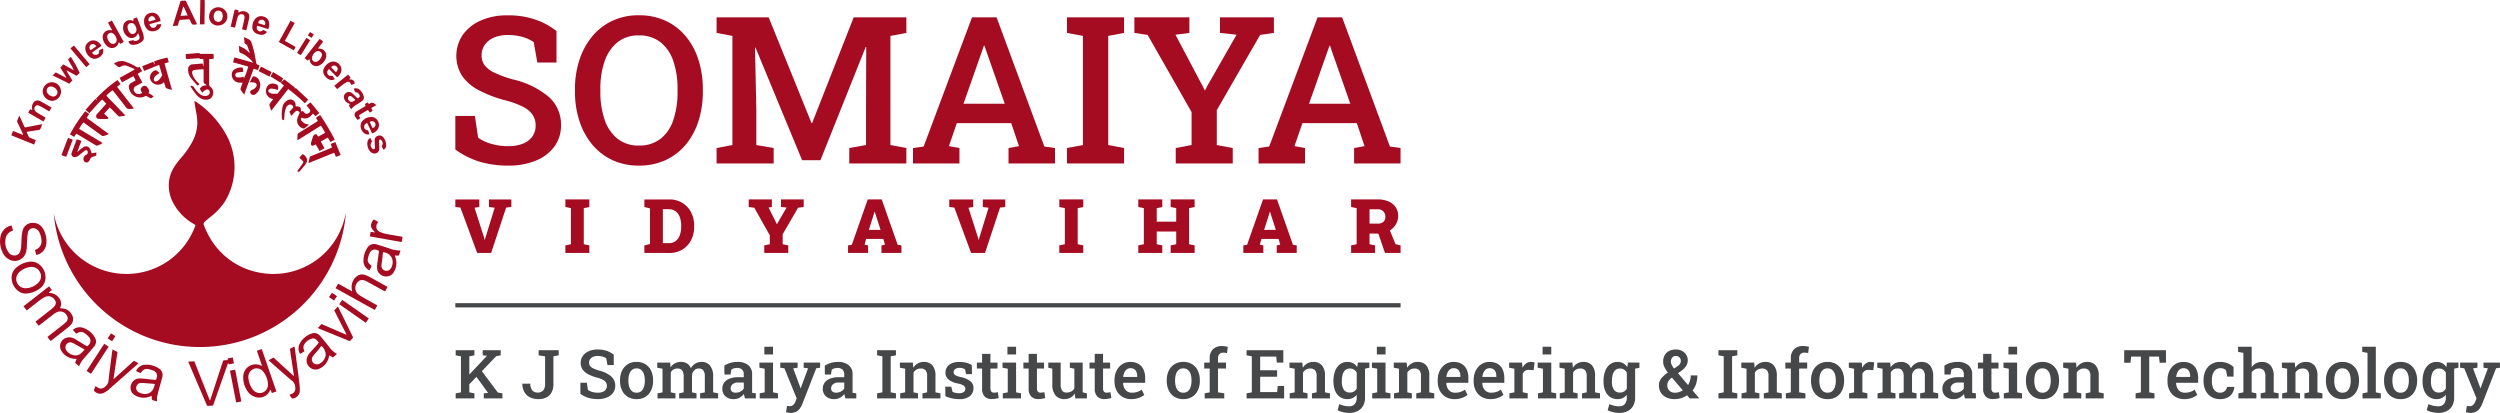 <svg xmlns="http://www.w3.org/2000/svg" width="442.152" height="73.027" viewBox="0 0 442.152 73.027">
    <defs>
        <style>
            .cls-1{fill:#a50c22}
        </style>
    </defs>
    <g id="Group_8951" data-name="Group 8951" transform="translate(-205.944 -361.21)">
        <g id="Group_8158" data-name="Group 8158">
            <path id="Path_16982" d="M290.337 405.942l-2.964-8.021-.9-.1v-1.339h4.245v1.339l-.845.13 1.7 5.316.091.37h.039l.085-.351 1.644-5.335-1.014-.13v-1.339h3.965v1.339l-.923.1-2.652 8.021z" class="cls-1" data-name="Path 16982"/>
            <path id="Path_16983" d="M305.936 405.942v-1.332l.982-.208v-6.376l-.982-.208v-1.339h4.239v1.339l-.982.208v6.374l.982.208v1.332z" class="cls-1" data-name="Path 16983"/>
            <path id="Path_16984" d="M319.906 405.942v-1.332l.994-.241v-6.3l-.994-.247v-1.339h4.433a4.308 4.308 0 0 1 2.268.6 4.162 4.162 0 0 1 1.547 1.644 5.067 5.067 0 0 1 .559 2.421v.149a5.067 5.067 0 0 1-.559 2.421 4.15 4.15 0 0 1-1.547 1.642 4.343 4.343 0 0 1-2.268.591zm3.275-1.729h1.04a1.96 1.96 0 0 0 1.209-.364 2.214 2.214 0 0 0 .739-1.024 4.338 4.338 0 0 0 .25-1.537v-.156a4.317 4.317 0 0 0-.25-1.534 2.226 2.226 0 0 0-.739-1.021 1.966 1.966 0 0 0-1.209-.363h-1.04z" class="cls-1" data-name="Path 16984"/>
            <path id="Path_16985" d="M341.109 405.942v-1.332l.982-.208v-1.579l-2.744-4.87-.987-.135v-1.339h4.1v1.339l-.585.1 1.3 2.594.149.331h.059l.155-.312 1.522-2.613-.989-.1v-1.339h4.017v1.339l-1 .135-2.717 4.687v1.76l.988.208v1.332z" class="cls-1" data-name="Path 16985"/>
            <path id="Path_16986" d="M355.93 405.942v-1.332l.663-.1 2.821-8.033h2.47l2.827 8.033.663.1v1.332h-3.536v-1.332l.618-.118-.286-1.027h-3.042l-.274 1.027.618.118v1.332zm3.678-4.075h2.074l-.923-2.867-.1-.331h-.039l-.11.364z" class="cls-1" data-name="Path 16986"/>
            <path id="Path_16987" d="M377.692 405.942l-2.964-8.021-.9-.1v-1.339h4.244v1.339l-.846.13 1.7 5.316.09.37h.039l.084-.351 1.645-5.335-1.014-.13v-1.339h3.965v1.339l-.923.1-2.652 8.021z" class="cls-1" data-name="Path 16987"/>
            <path id="Path_16988" d="M393.293 405.942v-1.332l.981-.208v-6.376l-.981-.208v-1.339h4.237v1.339l-.981.208v6.374l.981.208v1.332z" class="cls-1" data-name="Path 16988"/>
            <path id="Path_16989" d="M407.262 405.942v-1.332l.981-.208v-6.376l-.981-.208v-1.339h4.245v1.339l-.982.208v2.391h3.445v-2.391l-.982-.208v-1.339h4.238v1.339l-.981.208v6.374l.981.208v1.332h-4.238v-1.33l.982-.208v-2.237h-3.445v2.235l.982.208v1.332z" class="cls-1" data-name="Path 16989"/>
            <path id="Path_16990" d="M425.839 405.942v-1.332l.663-.1 2.821-8.033h2.47l2.827 8.033.663.1v1.332h-3.536v-1.332l.618-.118-.286-1.027h-3.042l-.274 1.027.619.118v1.332zm3.678-4.075h2.075l-.924-2.867-.1-.331h-.039l-.11.364z" class="cls-1" data-name="Path 16990"/>
            <path id="Path_16991" d="M444.9 405.942v-1.332l.982-.208v-6.376l-.982-.208v-1.346h4.653a4.889 4.889 0 0 1 1.951.357 2.887 2.887 0 0 1 1.274 1.018 2.71 2.71 0 0 1 .448 1.562 2.833 2.833 0 0 1-.452 1.547 3.32 3.32 0 0 1-1.238 1.148 3.62 3.62 0 0 1-1.794.426l-1.579-.02v1.89l.981.208v1.332zm3.263-5.18h1.417a1.518 1.518 0 0 0 1.02-.309 1.114 1.114 0 0 0 .358-.894 1.318 1.318 0 0 0-.365-.972 1.4 1.4 0 0 0-1.04-.367h-1.39zm2.729 5.18l-1.273-3.692 1.982-.675 1.151 2.814.9.227v1.326z" class="cls-1" data-name="Path 16991"/>
        </g>
        <path id="Line_1145" fill="none" stroke="#464749" stroke-miterlimit="10" stroke-width="0.754px" d="M0 0L167.174 0" data-name="Line 1145" transform="translate(286.475 415.202)"/>
        <path id="Path_16992" d="M295.812 390.5a17.666 17.666 0 0 1-4.917-.656 14.637 14.637 0 0 1-4.42-2.185v-5.945h3.462l.567 3.85a7.678 7.678 0 0 0 2.316 1.083 10.455 10.455 0 0 0 2.992.41 6.848 6.848 0 0 0 2.652-.453 3.673 3.673 0 0 0 1.643-1.271 3.3 3.3 0 0 0 .569-1.933 3.394 3.394 0 0 0-.5-1.829 4.3 4.3 0 0 0-1.651-1.429 14.677 14.677 0 0 0-3.124-1.163 22.08 22.08 0 0 1-4.836-1.846 8.039 8.039 0 0 1-2.929-2.556 6.648 6.648 0 0 1 .142-7.189 7.633 7.633 0 0 1 3.133-2.52 11.157 11.157 0 0 1 4.632-.941 14.683 14.683 0 0 1 5.086.746 12.151 12.151 0 0 1 3.737 2.041v5.557h-3.391l-.639-3.622a6.756 6.756 0 0 0-1.89-.879 9.239 9.239 0 0 0-2.743-.364 5.973 5.973 0 0 0-2.378.444 3.805 3.805 0 0 0-1.616 1.252 3.186 3.186 0 0 0-.586 1.925 2.867 2.867 0 0 0 .516 1.7 4.466 4.466 0 0 0 1.721 1.322 20.784 20.784 0 0 0 3.266 1.2 15.167 15.167 0 0 1 6.372 3.09 6.486 6.486 0 0 1 2.166 5.023 6.239 6.239 0 0 1-1.161 3.754 7.534 7.534 0 0 1-3.267 2.493 12.6 12.6 0 0 1-4.926.889" class="cls-1" data-name="Path 16992"/>
        <path id="Path_16993" d="M318.922 390.5a10.858 10.858 0 0 1-4.649-.968 10.277 10.277 0 0 1-3.56-2.724 12.493 12.493 0 0 1-2.28-4.154 16.546 16.546 0 0 1-.8-5.254v-.391a16.482 16.482 0 0 1 .8-5.236 12.582 12.582 0 0 1 2.28-4.162 10.21 10.21 0 0 1 3.56-2.734 10.83 10.83 0 0 1 4.632-.967 11.171 11.171 0 0 1 4.739.967 10.107 10.107 0 0 1 3.569 2.734 12.46 12.46 0 0 1 2.254 4.162 16.832 16.832 0 0 1 .781 5.236v.391a16.9 16.9 0 0 1-.781 5.254 12.373 12.373 0 0 1-2.254 4.154 10.173 10.173 0 0 1-3.569 2.724 11.112 11.112 0 0 1-4.722.968m0-3.551a6.043 6.043 0 0 0 3.862-1.2 7.03 7.03 0 0 0 2.254-3.346 15.428 15.428 0 0 0 .737-5.005v-.427a14.979 14.979 0 0 0-.746-4.951 7.156 7.156 0 0 0-2.263-3.338 6.009 6.009 0 0 0-3.861-1.207 5.808 5.808 0 0 0-3.746 1.207 7.312 7.312 0 0 0-2.272 3.338 14.683 14.683 0 0 0-.762 4.951v.427a14.992 14.992 0 0 0 .762 5 7.2 7.2 0 0 0 2.282 3.354 5.868 5.868 0 0 0 3.753 1.2" class="cls-1" data-name="Path 16993"/>
        <path id="Path_16994" d="M332.679 390.124v-2.734l2.8-.532v-19.295l-2.8-.532v-2.752h9.213l7.579 18.692h.107l7.349-18.692h9.318v2.752l-2.822.532v19.294l2.822.532v2.734h-10.1v-2.733l2.964-.532v-6.017l.035-11.308-.089-.016-8.006 20.022H347.8l-8.237-19.916-.087.019.231 10.9v6.319l3.07.532v2.734z" class="cls-1" data-name="Path 16994"/>
        <path id="Path_16995" d="M367.417 390.124v-2.734l1.882-.265 8.555-22.846h4.346l8.45 22.846 1.881.265v2.734h-8.219v-2.734l1.846-.337-1.367-4.065h-9.621l-1.4 4.065 1.863.337v2.734zm8.928-10.562h7.3l-3.354-9.567-.23-.692h-.108l-.248.727z" class="cls-1" data-name="Path 16995"/>
        <path id="Path_16996" d="M394.647 390.124v-2.734l2.822-.532v-19.295l-2.822-.532v-2.752h10.1v2.752l-2.8.532v19.294l2.8.532v2.734z" class="cls-1" data-name="Path 16996"/>
        <path id="Path_16997" d="M413.888 390.124v-2.734l2.8-.532v-5.822l-7.775-13.651-2.343-.354v-2.752h9.73v2.752l-2.467.319 4.794 9.053.39.781.07-.035.372-.729 5.184-9.071-2.929-.319v-2.752h9.532v2.752l-2.432.354-7.667 13.3v6.177l2.822.532v2.734z" class="cls-1" data-name="Path 16997"/>
        <path id="Path_16998" d="M428.532 390.124v-2.734l1.882-.265 8.555-22.846h4.349l8.45 22.846 1.88.265v2.734h-8.218v-2.734l1.846-.337-1.367-4.065h-9.621l-1.4 4.065 1.863.337v2.734zm8.928-10.562h7.3l-3.354-9.567-.23-.692h-.108l-.248.727z" class="cls-1" data-name="Path 16998"/>
        <path id="Path_17226" fill="#464749" d="M2.555-2.25l-.773-.891 4.124-4.382.018-.023-.756-.076v-.908H8.35v.908l-.8.158zM.387 0v-.9l.932-.176v-6.371l-.932-.176v-.908H3.7v.908l-.9.176v6.369l.9.178V0zm4.968 0v-.9l.756-.076v-.008L3.861-4.09l.926-1.037L7.84-1.049l.814.149V0zm9.668.123a3.389 3.389 0 0 1-1.444-.293 2.3 2.3 0 0 1-1-.894 3.05 3.05 0 0 1-.407-1.509l.012-.035h1.4a1.834 1.834 0 0 0 .381 1.21 1.261 1.261 0 0 0 .955.36 1.3 1.3 0 0 0 .691-.176 1.133 1.133 0 0 0 .439-.5 1.852 1.852 0 0 0 .15-.786v-4.947l-1.143-.17v-.914h3.551v.908l-.937.176V-2.5a3 3 0 0 1-.3 1.389 2.135 2.135 0 0 1-.894.914 2.987 2.987 0 0 1-1.454.32zm10.5 0A5.823 5.823 0 0 1 23.9-.094a4.835 4.835 0 0 1-1.459-.721v-1.962h1.143l.188 1.271a2.547 2.547 0 0 0 .765.357 3.457 3.457 0 0 0 .987.135 2.26 2.26 0 0 0 .876-.149 1.213 1.213 0 0 0 .542-.419 1.09 1.09 0 0 0 .188-.639 1.119 1.119 0 0 0-.164-.6 1.424 1.424 0 0 0-.546-.479 4.831 4.831 0 0 0-1.031-.384 7.308 7.308 0 0 1-1.6-.609 2.653 2.653 0 0 1-.967-.844 2.056 2.056 0 0 1-.325-1.16 2.051 2.051 0 0 1 .372-1.213 2.521 2.521 0 0 1 1.034-.832 3.684 3.684 0 0 1 1.529-.311 4.845 4.845 0 0 1 1.679.246 4.022 4.022 0 0 1 1.233.674v1.834h-1.115l-.211-1.2a2.24 2.24 0 0 0-.624-.29 3.044 3.044 0 0 0-.905-.12 1.969 1.969 0 0 0-.785.146 1.254 1.254 0 0 0-.533.413 1.054 1.054 0 0 0-.193.636.949.949 0 0 0 .17.563 1.481 1.481 0 0 0 .568.437 6.925 6.925 0 0 0 1.078.4 5.011 5.011 0 0 1 2.1 1.02 2.143 2.143 0 0 1 .715 1.658 2.058 2.058 0 0 1-.384 1.239 2.484 2.484 0 0 1-1.078.823 4.16 4.16 0 0 1-1.624.297zm6.861 0a2.9 2.9 0 0 1-1.57-.41 2.686 2.686 0 0 1-1.008-1.14 3.822 3.822 0 0 1-.352-1.679v-.123a3.789 3.789 0 0 1 .352-1.67 2.729 2.729 0 0 1 1.008-1.143 2.849 2.849 0 0 1 1.559-.416 2.887 2.887 0 0 1 1.57.413A2.709 2.709 0 0 1 34.951-4.9a3.8 3.8 0 0 1 .349 1.671v.123a3.822 3.822 0 0 1-.352 1.679 2.692 2.692 0 0 1-1 1.14 2.877 2.877 0 0 1-1.563.41zm0-1.137a1.223 1.223 0 0 0 .816-.266 1.594 1.594 0 0 0 .478-.738 3.416 3.416 0 0 0 .158-1.087v-.123a3.368 3.368 0 0 0-.158-1.078 1.6 1.6 0 0 0-.48-.738 1.235 1.235 0 0 0-.82-.27 1.218 1.218 0 0 0-.809.27 1.584 1.584 0 0 0-.478.738 3.427 3.427 0 0 0-.155 1.078v.123a3.475 3.475 0 0 0 .155 1.087 1.555 1.555 0 0 0 .48.738 1.247 1.247 0 0 0 .814.266zM36.082 0v-.9l.885-.176v-4.18l-.932-.176v-.908h2.285l.07.832a2.182 2.182 0 0 1 .776-.7 2.259 2.259 0 0 1 1.081-.249 1.957 1.957 0 0 1 1.063.278 1.72 1.72 0 0 1 .671.841 2.242 2.242 0 0 1 .771-.82 2.071 2.071 0 0 1 1.122-.3 1.86 1.86 0 0 1 1.5.65 3 3 0 0 1 .548 1.969v2.76l.885.176V0h-3.19v-.9l.832-.176v-2.768a1.784 1.784 0 0 0-.27-1.125.973.973 0 0 0-.791-.322 1.089 1.089 0 0 0-.8.311 1.482 1.482 0 0 0-.407.791v3.111l.8.176V0h-3.073v-.9l.8-.176v-2.768a1.763 1.763 0 0 0-.275-1.11.97.97 0 0 0-.8-.337 1.406 1.406 0 0 0-.729.176 1.275 1.275 0 0 0-.472.5v3.539l.826.176V0zm13.512.123a2.136 2.136 0 0 1-1.506-.5 1.774 1.774 0 0 1-.539-1.371 1.736 1.736 0 0 1 .328-1.049 2.136 2.136 0 0 1 .961-.706 4.112 4.112 0 0 1 1.535-.255h.967v-.533a1.079 1.079 0 0 0-.3-.8 1.193 1.193 0 0 0-.876-.3 1.938 1.938 0 0 0-.58.079 1.527 1.527 0 0 0-.451.226L49-4.23h-1.088L47.9-5.795a4.183 4.183 0 0 1 1.043-.483 4.286 4.286 0 0 1 1.277-.179 2.927 2.927 0 0 1 1.9.565 1.969 1.969 0 0 1 .694 1.62V-1.225q0 .123.015.24l.645.082V0h-1.923q-.059-.205-.108-.4a2.993 2.993 0 0 1-.073-.387 2.621 2.621 0 0 1-.765.653 2.008 2.008 0 0 1-1.011.257zm.334-1.143a1.73 1.73 0 0 0 .832-.208 1.479 1.479 0 0 0 .58-.524v-1.06h-.984a1.436 1.436 0 0 0-1 .308.945.945 0 0 0-.337.718.7.7 0 0 0 .234.568 1.013 1.013 0 0 0 .675.198zM54.158 0v-.9l.879-.176v-4.18l-.932-.176v-.908h2.408v5.262l.873.176V0zm.82-7.775v-1.366h1.535v1.365zm4.67 10.336a2.9 2.9 0 0 1-.419-.035 2.964 2.964 0 0 1-.413-.088l.164-1.108q.105.018.255.029t.237.012a.884.884 0 0 0 .621-.231A1.669 1.669 0 0 0 60.5.5l.193-.51-2.164-5.316-.738-.105v-.909h3.07v.908l-.779.117 1.1 2.953.193.551h.035l1.3-3.51-.779-.111v-.908h2.912v.908l-.686.1L61.705.955a3.794 3.794 0 0 1-.437.812 1.911 1.911 0 0 1-.656.58 2 2 0 0 1-.964.214zM67.359.123a2.136 2.136 0 0 1-1.506-.5 1.774 1.774 0 0 1-.539-1.371 1.736 1.736 0 0 1 .328-1.049A2.136 2.136 0 0 1 66.6-3.5a4.112 4.112 0 0 1 1.535-.255h.967v-.533a1.079 1.079 0 0 0-.3-.8 1.193 1.193 0 0 0-.876-.3 1.938 1.938 0 0 0-.58.079 1.527 1.527 0 0 0-.451.226l-.135.855h-1.082l-.012-1.564a4.183 4.183 0 0 1 1.043-.483 4.286 4.286 0 0 1 1.277-.179 2.927 2.927 0 0 1 1.9.565 1.969 1.969 0 0 1 .694 1.62V-1.222q0 .123.015.24l.645.082V0h-1.924q-.059-.205-.108-.4a2.993 2.993 0 0 1-.073-.387 2.621 2.621 0 0 1-.765.653 2.008 2.008 0 0 1-1.011.257zm.334-1.143a1.73 1.73 0 0 0 .832-.208 1.479 1.479 0 0 0 .58-.524v-1.06h-.984a1.436 1.436 0 0 0-1 .308.945.945 0 0 0-.337.718.7.7 0 0 0 .234.568 1.013 1.013 0 0 0 .675.198zM74.918 0v-.9l.932-.176v-6.371l-.932-.176v-.908h3.334v.908l-.926.176v6.369l.926.176V0zM79 0v-.9l.879-.176v-4.18l-.926-.176v-.908h2.287l.076.92a2.3 2.3 0 0 1 .788-.765 2.1 2.1 0 0 1 1.069-.272 1.952 1.952 0 0 1 1.523.6 2.734 2.734 0 0 1 .545 1.878v2.9l.879.176V0h-3.181v-.9l.826-.176v-2.891a1.464 1.464 0 0 0-.287-1.022 1.127 1.127 0 0 0-.855-.3 1.431 1.431 0 0 0-.747.19 1.468 1.468 0 0 0-.519.53v3.492l.8.176V0zm10.443.123a5.8 5.8 0 0 1-1.269-.132 6.524 6.524 0 0 1-1.18-.391l-.018-1.676h1.061l.223.914a2.886 2.886 0 0 0 .519.173 2.65 2.65 0 0 0 .595.062 1.387 1.387 0 0 0 .894-.223.7.7 0 0 0 .261-.551.682.682 0 0 0-.272-.542 2.592 2.592 0 0 0-1.04-.39 3.728 3.728 0 0 1-1.673-.718 1.558 1.558 0 0 1-.536-1.228 1.676 1.676 0 0 1 .278-.943A1.94 1.94 0 0 1 88.1-6.2a3.121 3.121 0 0 1 1.333-.255 4.978 4.978 0 0 1 1.28.149 3.474 3.474 0 0 1 .952.4l.035 1.611h-1.044l-.182-.838a1.4 1.4 0 0 0-.422-.2A1.964 1.964 0 0 0 89.5-5.4a1.24 1.24 0 0 0-.768.214.649.649 0 0 0-.281.536.651.651 0 0 0 .091.34.8.8 0 0 0 .352.278 3.853 3.853 0 0 0 .765.243 4.2 4.2 0 0 1 1.77.75 1.542 1.542 0 0 1 .533 1.225 1.772 1.772 0 0 1-.621 1.395 2.817 2.817 0 0 1-1.898.542zM95.2.111a1.7 1.7 0 0 1-1.26-.454 1.994 1.994 0 0 1-.451-1.45v-3.492h-.926V-6.34h.926v-1.541h1.471v1.541h1.254v1.055h-1.251v3.492a.862.862 0 0 0 .167.589.582.582 0 0 0 .454.185 2.575 2.575 0 0 0 .366-.029q.2-.029.325-.059l.153 1.037a4.7 4.7 0 0 1-.589.129 4.043 4.043 0 0 1-.639.052zM97.148 0v-.9l.879-.176v-4.18l-.927-.176v-.908h2.4v5.262l.873.176V0zm.82-7.775v-1.366H99.5v1.365zM103.43.111a1.7 1.7 0 0 1-1.26-.454 1.994 1.994 0 0 1-.451-1.45v-3.492h-.926V-6.34h.926v-1.541h1.471v1.541h1.254v1.055h-1.254v3.492a.862.862 0 0 0 .167.589.582.582 0 0 0 .454.185 2.575 2.575 0 0 0 .366-.029q.2-.029.325-.059l.152 1.037a4.7 4.7 0 0 1-.589.129 4.043 4.043 0 0 1-.635.052zm4.641.012a2.011 2.011 0 0 1-1.591-.647 2.984 2.984 0 0 1-.571-2.013v-2.719l-.715-.176v-.908h2.191v3.814a1.91 1.91 0 0 0 .261 1.151.963.963 0 0 0 .806.331 1.637 1.637 0 0 0 .817-.19 1.4 1.4 0 0 0 .536-.542v-3.48l-.8-.176v-.908h2.273v5.262l.75.176V0h-2.057l-.1-.861a2.084 2.084 0 0 1-.759.729 2.121 2.121 0 0 1-1.042.255zm7.049-.012a1.7 1.7 0 0 1-1.26-.454 1.994 1.994 0 0 1-.451-1.45v-3.492h-.926V-6.34h.926v-1.541h1.471v1.541h1.254v1.055h-1.254v3.492a.862.862 0 0 0 .167.589.582.582 0 0 0 .454.185 2.575 2.575 0 0 0 .366-.029q.2-.029.325-.059l.152 1.037a4.7 4.7 0 0 1-.589.129 4.043 4.043 0 0 1-.636.052zm4.746.012a2.964 2.964 0 0 1-1.562-.4 2.734 2.734 0 0 1-1.031-1.11 3.486 3.486 0 0 1-.366-1.623v-.246a3.651 3.651 0 0 1 .36-1.649 2.832 2.832 0 0 1 .993-1.137 2.578 2.578 0 0 1 1.441-.413 2.789 2.789 0 0 1 1.444.346 2.2 2.2 0 0 1 .882.981 3.564 3.564 0 0 1 .3 1.526v.844h-3.891l-.012.029a2.285 2.285 0 0 0 .208.885 1.459 1.459 0 0 0 .527.609 1.5 1.5 0 0 0 .835.223 2.952 2.952 0 0 0 .938-.141 2.882 2.882 0 0 0 .779-.4l.463.926a3.212 3.212 0 0 1-.955.533 3.858 3.858 0 0 1-1.354.217zM118.459-3.8h2.455v-.152a1.947 1.947 0 0 0-.126-.729 1.029 1.029 0 0 0-.393-.489 1.206 1.206 0 0 0-.677-.176 1.026 1.026 0 0 0-.627.2 1.4 1.4 0 0 0-.431.542 2.65 2.65 0 0 0-.22.776zM129.076.123a2.9 2.9 0 0 1-1.57-.41 2.686 2.686 0 0 1-1.008-1.14 3.822 3.822 0 0 1-.352-1.679v-.123A3.789 3.789 0 0 1 126.5-4.9a2.729 2.729 0 0 1 1.008-1.143 2.849 2.849 0 0 1 1.559-.416 2.887 2.887 0 0 1 1.57.413 2.709 2.709 0 0 1 1.008 1.14 3.8 3.8 0 0 1 .352 1.676v.123a3.822 3.822 0 0 1-.352 1.679 2.692 2.692 0 0 1-1 1.14 2.877 2.877 0 0 1-1.569.411zm0-1.137a1.223 1.223 0 0 0 .812-.267 1.594 1.594 0 0 0 .478-.738 3.416 3.416 0 0 0 .158-1.087v-.123a3.368 3.368 0 0 0-.158-1.078 1.6 1.6 0 0 0-.48-.738 1.235 1.235 0 0 0-.82-.27 1.218 1.218 0 0 0-.809.27 1.584 1.584 0 0 0-.478.738 3.427 3.427 0 0 0-.155 1.078v.123a3.475 3.475 0 0 0 .155 1.087 1.555 1.555 0 0 0 .48.738 1.247 1.247 0 0 0 .817.267zM132.855 0v-.9l.885-.176v-4.209h-.967V-6.34h.967v-.744a2.16 2.16 0 0 1 .577-1.611 2.2 2.2 0 0 1 1.614-.568 3.776 3.776 0 0 1 .516.038 4.539 4.539 0 0 1 .5.1l-.147 1.104a2.61 2.61 0 0 0-.3-.05 3.184 3.184 0 0 0-.357-.021.894.894 0 0 0-.7.258 1.088 1.088 0 0 0-.231.75v.744h1.418v1.055h-1.418v4.207l1.107.176V0zm7.406 0v-.9l.932-.176v-6.371l-.932-.176v-.908h6.5v2.2h-1.148l-.1-1.061h-2.843v2.412h2.994v1.143h-2.994v2.713h3l.1-1.084h1.137V0zm7.629 0v-.9l.879-.176v-4.18l-.926-.176v-.908h2.285l.076.92a2.3 2.3 0 0 1 .788-.765 2.1 2.1 0 0 1 1.069-.272 1.952 1.952 0 0 1 1.523.6 2.734 2.734 0 0 1 .545 1.878v2.9l.879.176V0h-3.182v-.9l.826-.176v-2.891a1.464 1.464 0 0 0-.287-1.022 1.127 1.127 0 0 0-.855-.3 1.431 1.431 0 0 0-.747.19 1.468 1.468 0 0 0-.519.53v3.492l.8.176V0zm10.51 2.561a4.867 4.867 0 0 1-1.04-.126 4.153 4.153 0 0 1-1-.349l.3-1.078a4.456 4.456 0 0 0 .826.275 3.762 3.762 0 0 0 .855.105 1.312 1.312 0 0 0 1.063-.4 1.715 1.715 0 0 0 .337-1.134v-.5a1.971 1.971 0 0 1-.7.571 2.094 2.094 0 0 1-.926.2 2.286 2.286 0 0 1-1.333-.387 2.435 2.435 0 0 1-.855-1.084 4.112 4.112 0 0 1-.3-1.617v-.123a4.84 4.84 0 0 1 .3-1.77 2.653 2.653 0 0 1 .85-1.178 2.117 2.117 0 0 1 1.321-.422 2.045 2.045 0 0 1 1.008.237 2.119 2.119 0 0 1 .727.677l.111-.8h1.271v6.2a2.925 2.925 0 0 1-.334 1.433 2.286 2.286 0 0 1-.967.938 3.236 3.236 0 0 1-1.514.332zm.117-3.6a1.389 1.389 0 0 0 .729-.182 1.39 1.39 0 0 0 .5-.527v-2.828a1.478 1.478 0 0 0-.5-.524 1.332 1.332 0 0 0-.721-.19 1.16 1.16 0 0 0-.8.278 1.638 1.638 0 0 0-.463.773 4 4 0 0 0-.149 1.151v.123a2.553 2.553 0 0 0 .337 1.4 1.18 1.18 0 0 0 1.07.522zm2.5-4.184L160.4-6.34h1.582v.908zM162.486 0v-.9l.879-.176v-4.18l-.932-.176v-.908h2.408v5.262l.873.176V0zm.82-7.775v-1.366h1.535v1.365zM166.342 0v-.9l.879-.176v-4.18l-.926-.176v-.908h2.285l.076.92a2.3 2.3 0 0 1 .788-.765 2.1 2.1 0 0 1 1.069-.272 1.952 1.952 0 0 1 1.523.6 2.734 2.734 0 0 1 .545 1.878v2.9l.879.176V0h-3.182v-.9l.826-.176v-2.891a1.464 1.464 0 0 0-.287-1.022 1.127 1.127 0 0 0-.855-.3 1.431 1.431 0 0 0-.747.19 1.468 1.468 0 0 0-.519.53v3.492l.8.176V0zm10.688.123a2.964 2.964 0 0 1-1.562-.4 2.734 2.734 0 0 1-1.031-1.11 3.486 3.486 0 0 1-.366-1.623v-.246a3.651 3.651 0 0 1 .36-1.649 2.832 2.832 0 0 1 .993-1.137 2.578 2.578 0 0 1 1.441-.413 2.789 2.789 0 0 1 1.444.346 2.2 2.2 0 0 1 .882.981 3.564 3.564 0 0 1 .3 1.526v.844H175.6l-.012.029a2.285 2.285 0 0 0 .208.885 1.459 1.459 0 0 0 .527.609 1.5 1.5 0 0 0 .835.223 2.952 2.952 0 0 0 .938-.141 2.882 2.882 0 0 0 .779-.4l.463.926a3.212 3.212 0 0 1-.955.533 3.858 3.858 0 0 1-1.354.217zM175.623-3.8h2.455v-.152a1.947 1.947 0 0 0-.126-.729 1.029 1.029 0 0 0-.393-.489 1.206 1.206 0 0 0-.677-.176 1.026 1.026 0 0 0-.627.2 1.4 1.4 0 0 0-.431.542 2.65 2.65 0 0 0-.22.776zm7.764 3.92a2.964 2.964 0 0 1-1.562-.4 2.734 2.734 0 0 1-1.031-1.11 3.486 3.486 0 0 1-.366-1.623v-.246a3.651 3.651 0 0 1 .36-1.649 2.832 2.832 0 0 1 .993-1.137 2.578 2.578 0 0 1 1.441-.413 2.789 2.789 0 0 1 1.444.346 2.2 2.2 0 0 1 .882.981 3.564 3.564 0 0 1 .3 1.526v.844h-3.891l-.012.029a2.285 2.285 0 0 0 .208.885 1.459 1.459 0 0 0 .527.609 1.5 1.5 0 0 0 .835.223 2.952 2.952 0 0 0 .938-.141 2.882 2.882 0 0 0 .779-.4l.463.926a3.212 3.212 0 0 1-.955.533 3.858 3.858 0 0 1-1.353.22zM181.98-3.8h2.455v-.152a1.947 1.947 0 0 0-.126-.729 1.029 1.029 0 0 0-.393-.489 1.206 1.206 0 0 0-.677-.176 1.026 1.026 0 0 0-.627.2 1.4 1.4 0 0 0-.431.542 2.65 2.65 0 0 0-.22.776zm4.77 3.8v-.9l.879-.176v-4.18l-.926-.176v-.908h2.285l.076.8.012.129a2.1 2.1 0 0 1 .618-.773 1.409 1.409 0 0 1 .858-.27 2.228 2.228 0 0 1 .349.029 2.38 2.38 0 0 1 .3.064L191.033-5l-.826-.047a1.029 1.029 0 0 0-.665.158 1.439 1.439 0 0 0-.437.5v3.3l.879.176V0zm5.05 0v-.9l.879-.176v-4.18l-.932-.176v-.908h2.408v5.262l.873.176V0zm.82-7.775v-1.366h1.535v1.365zM195.656 0v-.9l.879-.176v-4.18l-.926-.176v-.908h2.285l.076.92a2.3 2.3 0 0 1 .788-.765 2.1 2.1 0 0 1 1.069-.272 1.952 1.952 0 0 1 1.523.6 2.734 2.734 0 0 1 .545 1.878v2.9l.879.176V0h-3.182v-.9l.826-.176v-2.891a1.464 1.464 0 0 0-.287-1.022 1.127 1.127 0 0 0-.855-.3 1.431 1.431 0 0 0-.747.19 1.468 1.468 0 0 0-.519.53v3.492l.8.176V0zm10.512 2.561a4.867 4.867 0 0 1-1.04-.126 4.153 4.153 0 0 1-1-.349l.3-1.078a4.456 4.456 0 0 0 .826.275 3.762 3.762 0 0 0 .855.105 1.312 1.312 0 0 0 1.063-.4 1.715 1.715 0 0 0 .337-1.134v-.5a1.971 1.971 0 0 1-.7.571 2.094 2.094 0 0 1-.926.2 2.286 2.286 0 0 1-1.333-.387 2.435 2.435 0 0 1-.855-1.084 4.112 4.112 0 0 1-.3-1.617v-.123a4.84 4.84 0 0 1 .3-1.77 2.653 2.653 0 0 1 .85-1.178 2.117 2.117 0 0 1 1.321-.422 2.045 2.045 0 0 1 1.008.237 2.119 2.119 0 0 1 .727.677l.111-.8h1.271v6.2a2.925 2.925 0 0 1-.334 1.433 2.286 2.286 0 0 1-.967.938 3.236 3.236 0 0 1-1.514.332zm.117-3.6a1.389 1.389 0 0 0 .729-.182 1.39 1.39 0 0 0 .5-.527v-2.828a1.478 1.478 0 0 0-.5-.524 1.332 1.332 0 0 0-.721-.19 1.16 1.16 0 0 0-.8.278 1.638 1.638 0 0 0-.463.773 4 4 0 0 0-.149 1.151v.123a2.553 2.553 0 0 0 .337 1.4 1.18 1.18 0 0 0 1.067.522zm2.5-4.184l-.621-1.113h1.582v.908zm7.189 5.35a3.3 3.3 0 0 1-1.471-.308 2.323 2.323 0 0 1-.97-.853 2.316 2.316 0 0 1-.343-1.26 1.938 1.938 0 0 1 .372-1.184 4.8 4.8 0 0 1 1.116-1.025.617.617 0 0 0 .053-.035.308.308 0 0 1 .047-.029 5.827 5.827 0 0 1-.63-1.011 2.157 2.157 0 0 1-.208-.917 2.289 2.289 0 0 1 .275-1.151 1.861 1.861 0 0 1 .785-.748 2.569 2.569 0 0 1 1.2-.261 2.225 2.225 0 0 1 1.09.258 1.952 1.952 0 0 1 .735.688 1.794 1.794 0 0 1 .267.964 1.828 1.828 0 0 1-.3 1.025 3.275 3.275 0 0 1-.841.844l-.58.416 1.775 2.1a3.41 3.41 0 0 0 .343-.794 3.251 3.251 0 0 0 .126-.917h1.172a4.852 4.852 0 0 1-.211 1.462 3.714 3.714 0 0 1-.627 1.2l1.16 1.377-.014.032h-1.664l-.469-.557a3.733 3.733 0 0 1-1.031.51 3.856 3.856 0 0 1-1.154.17zm.053-1.137a2.423 2.423 0 0 0 .712-.108 2.657 2.657 0 0 0 .671-.313l-1.91-2.25-.164.111a1.928 1.928 0 0 0-.53.642 1.429 1.429 0 0 0-.138.583 1.326 1.326 0 0 0 .363.958 1.317 1.317 0 0 0 .998.373zm-.158-4.271l.633-.428a1.2 1.2 0 0 0 .448-.454 1.193 1.193 0 0 0 .114-.524.8.8 0 0 0-.243-.571.849.849 0 0 0-.636-.249.775.775 0 0 0-.647.287 1.121 1.121 0 0 0-.226.715 1.351 1.351 0 0 0 .138.571 3.424 3.424 0 0 0 .421.649zM223.723 0v-.9l.932-.176v-6.371l-.932-.176v-.908h3.334v.908l-.926.176v6.369l.926.176V0zm4.084 0v-.9l.879-.176v-4.18l-.926-.176v-.908h2.285l.076.92a2.3 2.3 0 0 1 .788-.765 2.1 2.1 0 0 1 1.069-.272 1.952 1.952 0 0 1 1.523.6 2.734 2.734 0 0 1 .545 1.878v2.9l.879.176V0h-3.182v-.9l.826-.176v-2.891a1.464 1.464 0 0 0-.287-1.022 1.127 1.127 0 0 0-.855-.3 1.431 1.431 0 0 0-.747.19 1.468 1.468 0 0 0-.519.53v3.492l.8.176V0zm7.828 0v-.9l.885-.176v-4.209h-.967V-6.34h.967v-.744a2.16 2.16 0 0 1 .58-1.616 2.2 2.2 0 0 1 1.614-.568 3.776 3.776 0 0 1 .516.038 4.539 4.539 0 0 1 .5.1l-.146 1.107a2.61 2.61 0 0 0-.3-.05 3.184 3.184 0 0 0-.357-.021.894.894 0 0 0-.7.258 1.088 1.088 0 0 0-.231.75v.744h1.418v1.055h-1.424v4.207l1.11.18V0zm7.389.123a2.9 2.9 0 0 1-1.57-.41 2.686 2.686 0 0 1-1.008-1.14 3.822 3.822 0 0 1-.352-1.679v-.123a3.789 3.789 0 0 1 .352-1.67 2.729 2.729 0 0 1 1.008-1.143 2.849 2.849 0 0 1 1.559-.416 2.887 2.887 0 0 1 1.57.413A2.709 2.709 0 0 1 245.59-4.9a3.8 3.8 0 0 1 .352 1.676v.123a3.822 3.822 0 0 1-.352 1.679 2.692 2.692 0 0 1-1 1.14 2.877 2.877 0 0 1-1.567.405zm0-1.137a1.223 1.223 0 0 0 .812-.267 1.594 1.594 0 0 0 .478-.738 3.416 3.416 0 0 0 .158-1.087v-.123a3.368 3.368 0 0 0-.158-1.078 1.6 1.6 0 0 0-.48-.738 1.235 1.235 0 0 0-.82-.27 1.218 1.218 0 0 0-.809.27 1.584 1.584 0 0 0-.478.738 3.427 3.427 0 0 0-.155 1.078v.123a3.475 3.475 0 0 0 .155 1.087 1.555 1.555 0 0 0 .48.738 1.247 1.247 0 0 0 .816.267zM246.826 0v-.9l.879-.176v-4.18l-.926-.176v-.908h2.285l.076.8.012.129a2.1 2.1 0 0 1 .618-.773 1.409 1.409 0 0 1 .858-.27 2.228 2.228 0 0 1 .349.029 2.38 2.38 0 0 1 .3.064L251.109-5l-.826-.047a1.029 1.029 0 0 0-.665.158 1.439 1.439 0 0 0-.437.5v3.3l.879.176V0zm5.033 0v-.9l.885-.176v-4.18l-.932-.176v-.908h2.288l.07.832a2.182 2.182 0 0 1 .776-.7 2.259 2.259 0 0 1 1.081-.249 1.957 1.957 0 0 1 1.063.278 1.72 1.72 0 0 1 .671.841 2.242 2.242 0 0 1 .771-.82 2.071 2.071 0 0 1 1.122-.3 1.86 1.86 0 0 1 1.5.65 3 3 0 0 1 .548 1.969v2.76l.885.176V0h-3.193v-.9l.832-.176v-2.768a1.784 1.784 0 0 0-.27-1.125.973.973 0 0 0-.791-.322 1.089 1.089 0 0 0-.8.311 1.482 1.482 0 0 0-.407.791v3.111l.8.176V0h-3.076v-.9l.8-.176v-2.768a1.763 1.763 0 0 0-.275-1.11.97.97 0 0 0-.8-.337 1.406 1.406 0 0 0-.729.176 1.275 1.275 0 0 0-.472.5v3.539l.826.176V0zm13.512.123a2.136 2.136 0 0 1-1.506-.5 1.774 1.774 0 0 1-.539-1.371 1.736 1.736 0 0 1 .328-1.049 2.136 2.136 0 0 1 .961-.706 4.112 4.112 0 0 1 1.535-.255h.967v-.533a1.079 1.079 0 0 0-.3-.8 1.193 1.193 0 0 0-.876-.3 1.938 1.938 0 0 0-.58.079 1.527 1.527 0 0 0-.451.226l-.135.855h-1.084l-.012-1.564a4.183 4.183 0 0 1 1.043-.483A4.286 4.286 0 0 1 266-6.457a2.927 2.927 0 0 1 1.9.565 1.969 1.969 0 0 1 .694 1.62V-1.225q0 .123.015.24l.645.082V0h-1.928q-.059-.205-.108-.4a2.993 2.993 0 0 1-.073-.387 2.621 2.621 0 0 1-.765.653 2.008 2.008 0 0 1-1.009.257zm.334-1.143a1.73 1.73 0 0 0 .832-.208 1.479 1.479 0 0 0 .58-.524v-1.06h-.984a1.436 1.436 0 0 0-1 .308.945.945 0 0 0-.337.718.7.7 0 0 0 .234.568 1.013 1.013 0 0 0 .675.198zm6.539 1.131a1.7 1.7 0 0 1-1.26-.454 1.994 1.994 0 0 1-.451-1.45v-3.492h-.926V-6.34h.926v-1.541H272v1.541h1.254v1.055H272v3.492a.862.862 0 0 0 .167.589.582.582 0 0 0 .454.185 2.575 2.575 0 0 0 .366-.029q.2-.029.325-.059l.152 1.037a4.7 4.7 0 0 1-.589.129 4.043 4.043 0 0 1-.631.052zM274.189 0v-.9l.879-.176v-4.18l-.932-.176v-.908h2.408v5.262l.873.176V0zm.82-7.775v-1.366h1.535v1.365zm6.029 7.9a2.9 2.9 0 0 1-1.57-.41 2.686 2.686 0 0 1-1.008-1.14 3.822 3.822 0 0 1-.352-1.679v-.123a3.789 3.789 0 0 1 .352-1.67 2.729 2.729 0 0 1 1.008-1.143 2.849 2.849 0 0 1 1.559-.416 2.887 2.887 0 0 1 1.57.413 2.709 2.709 0 0 1 1.008 1.14 3.8 3.8 0 0 1 .352 1.676v.123a3.822 3.822 0 0 1-.352 1.679 2.692 2.692 0 0 1-1 1.14 2.877 2.877 0 0 1-1.566.408zm0-1.137a1.223 1.223 0 0 0 .812-.267 1.594 1.594 0 0 0 .478-.738 3.416 3.416 0 0 0 .158-1.087v-.123a3.368 3.368 0 0 0-.158-1.078 1.6 1.6 0 0 0-.48-.738 1.235 1.235 0 0 0-.82-.27 1.218 1.218 0 0 0-.809.27 1.584 1.584 0 0 0-.478.738 3.427 3.427 0 0 0-.155 1.078v.123a3.475 3.475 0 0 0 .155 1.087 1.555 1.555 0 0 0 .48.738 1.247 1.247 0 0 0 .818.265zM284.736 0v-.9l.879-.176v-4.18l-.926-.176v-.908h2.285l.076.92a2.3 2.3 0 0 1 .788-.765 2.1 2.1 0 0 1 1.069-.272 1.952 1.952 0 0 1 1.523.6 2.734 2.734 0 0 1 .545 1.878v2.9l.879.176V0h-3.182v-.9l.826-.176v-2.891a1.464 1.464 0 0 0-.287-1.022 1.127 1.127 0 0 0-.855-.3 1.431 1.431 0 0 0-.747.19 1.468 1.468 0 0 0-.519.53v3.492l.8.176V0zM297.5 0v-.9l.932-.176V-7.4h-1.717l-.129 1.09h-1.107v-2.221h7.389v2.221h-1.113l-.129-1.09h-1.717v6.322l.932.176V0zm8.6.123a2.964 2.964 0 0 1-1.562-.4 2.734 2.734 0 0 1-1.031-1.11 3.486 3.486 0 0 1-.366-1.623v-.246a3.651 3.651 0 0 1 .36-1.649 2.832 2.832 0 0 1 .993-1.137 2.578 2.578 0 0 1 1.441-.413 2.789 2.789 0 0 1 1.444.346 2.2 2.2 0 0 1 .882.981 3.564 3.564 0 0 1 .3 1.526v.844h-3.891l-.012.029a2.285 2.285 0 0 0 .208.885 1.459 1.459 0 0 0 .527.609 1.5 1.5 0 0 0 .835.223 2.952 2.952 0 0 0 .938-.141 2.882 2.882 0 0 0 .779-.4l.463.926a3.212 3.212 0 0 1-.955.533 3.858 3.858 0 0 1-1.359.217zM304.688-3.8h2.455v-.152a1.947 1.947 0 0 0-.126-.729 1.029 1.029 0 0 0-.393-.489 1.206 1.206 0 0 0-.677-.176 1.026 1.026 0 0 0-.627.2 1.4 1.4 0 0 0-.431.542 2.65 2.65 0 0 0-.22.776zm7.734 3.92a2.859 2.859 0 0 1-1.544-.407 2.707 2.707 0 0 1-1.008-1.125 3.692 3.692 0 0 1-.354-1.655v-.203a3.7 3.7 0 0 1 .352-1.641 2.723 2.723 0 0 1 1-1.134 2.828 2.828 0 0 1 1.544-.413 3.554 3.554 0 0 1 1.418.261 3.144 3.144 0 0 1 .99.647l.006 1.693h-1.125l-.217-1.119a1.2 1.2 0 0 0-.416-.272 1.448 1.448 0 0 0-.551-.1 1.319 1.319 0 0 0-.829.264 1.631 1.631 0 0 0-.521.729 3.026 3.026 0 0 0-.179 1.087v.205a3.057 3.057 0 0 0 .182 1.125 1.512 1.512 0 0 0 .507.691 1.245 1.245 0 0 0 .747.234 1.224 1.224 0 0 0 .829-.275 1.319 1.319 0 0 0 .419-.762h1.277l.018.035a2.66 2.66 0 0 1-.366 1.1 2.048 2.048 0 0 1-.832.759 2.942 2.942 0 0 1-1.347.279zM315.68 0v-.9l.879-.176v-6.981l-.932-.176v-.908h2.4v3.621a2.2 2.2 0 0 1 .768-.691 2.14 2.14 0 0 1 1.031-.246 1.961 1.961 0 0 1 1.538.624 2.818 2.818 0 0 1 .56 1.925v2.83l.876.178V0h-3.182v-.9l.832-.176V-3.92a1.537 1.537 0 0 0-.293-1.049 1.105 1.105 0 0 0-.861-.322 1.489 1.489 0 0 0-.729.179 1.544 1.544 0 0 0-.542.5v3.533l.832.176V0zm7.74 0v-.9l.879-.176v-4.18l-.926-.176v-.908h2.285l.076.92a2.3 2.3 0 0 1 .788-.765 2.1 2.1 0 0 1 1.069-.272 1.952 1.952 0 0 1 1.523.6 2.734 2.734 0 0 1 .545 1.878v2.9l.879.176V0h-3.182v-.9l.826-.176v-2.891a1.464 1.464 0 0 0-.287-1.022 1.127 1.127 0 0 0-.855-.3 1.431 1.431 0 0 0-.747.19 1.468 1.468 0 0 0-.519.53v3.492l.8.176V0zm10.67.123a2.9 2.9 0 0 1-1.57-.41 2.686 2.686 0 0 1-1.008-1.14 3.822 3.822 0 0 1-.352-1.679v-.123a3.789 3.789 0 0 1 .352-1.67 2.729 2.729 0 0 1 1.008-1.143 2.849 2.849 0 0 1 1.559-.416 2.887 2.887 0 0 1 1.57.413 2.709 2.709 0 0 1 1.008 1.14 3.8 3.8 0 0 1 .352 1.676v.123a3.822 3.822 0 0 1-.352 1.679 2.692 2.692 0 0 1-1 1.14 2.877 2.877 0 0 1-1.567.41zm0-1.137a1.223 1.223 0 0 0 .812-.267 1.594 1.594 0 0 0 .478-.738 3.416 3.416 0 0 0 .158-1.087v-.123a3.368 3.368 0 0 0-.158-1.078 1.6 1.6 0 0 0-.48-.738 1.235 1.235 0 0 0-.82-.27 1.218 1.218 0 0 0-.809.27 1.584 1.584 0 0 0-.478.738 3.427 3.427 0 0 0-.155 1.078v.123a3.475 3.475 0 0 0 .155 1.087 1.555 1.555 0 0 0 .48.738 1.247 1.247 0 0 0 .817.267zM337.629 0v-.9l.885-.176v-6.981l-.937-.176v-.908h2.408v8.063l.885.176V0zm6.744.123a2.9 2.9 0 0 1-1.57-.41 2.686 2.686 0 0 1-1.008-1.14 3.822 3.822 0 0 1-.352-1.679v-.123a3.789 3.789 0 0 1 .352-1.67 2.729 2.729 0 0 1 1.005-1.142 2.849 2.849 0 0 1 1.559-.416 2.887 2.887 0 0 1 1.57.413 2.709 2.709 0 0 1 1.008 1.14 3.8 3.8 0 0 1 .352 1.676v.123a3.822 3.822 0 0 1-.352 1.679 2.692 2.692 0 0 1-1 1.14 2.877 2.877 0 0 1-1.564.409zm0-1.137a1.223 1.223 0 0 0 .812-.267 1.594 1.594 0 0 0 .478-.738 3.416 3.416 0 0 0 .158-1.087v-.123a3.368 3.368 0 0 0-.158-1.078 1.6 1.6 0 0 0-.48-.738 1.235 1.235 0 0 0-.82-.27 1.218 1.218 0 0 0-.809.27 1.584 1.584 0 0 0-.478.738 3.427 3.427 0 0 0-.155 1.078v.123a3.475 3.475 0 0 0 .155 1.087 1.555 1.555 0 0 0 .48.738 1.247 1.247 0 0 0 .817.267zm6.65 3.574a4.867 4.867 0 0 1-1.04-.126 4.153 4.153 0 0 1-1-.349l.3-1.078a4.456 4.456 0 0 0 .826.275 3.762 3.762 0 0 0 .855.105 1.312 1.312 0 0 0 1.063-.4 1.715 1.715 0 0 0 .337-1.134v-.5a1.971 1.971 0 0 1-.7.571 2.094 2.094 0 0 1-.926.2 2.286 2.286 0 0 1-1.333-.387 2.435 2.435 0 0 1-.855-1.084 4.112 4.112 0 0 1-.3-1.617v-.123a4.84 4.84 0 0 1 .3-1.77 2.653 2.653 0 0 1 .85-1.178 2.117 2.117 0 0 1 1.321-.422 2.045 2.045 0 0 1 1.008.237 2.119 2.119 0 0 1 .727.677l.111-.8h1.271v6.2a2.925 2.925 0 0 1-.334 1.433 2.286 2.286 0 0 1-.967.938 3.236 3.236 0 0 1-1.514.333zm.117-3.6a1.389 1.389 0 0 0 .729-.182 1.39 1.39 0 0 0 .5-.527v-2.827a1.478 1.478 0 0 0-.5-.524 1.332 1.332 0 0 0-.721-.19 1.16 1.16 0 0 0-.8.278 1.638 1.638 0 0 0-.463.773 4 4 0 0 0-.149 1.151v.123a2.553 2.553 0 0 0 .337 1.4 1.18 1.18 0 0 0 1.068.522zm2.5-4.184l-.621-1.113h1.581v.908zm3.105 7.787a2.9 2.9 0 0 1-.419-.035 2.964 2.964 0 0 1-.413-.088l.164-1.107q.105.018.255.029t.237.012a.884.884 0 0 0 .621-.231A1.669 1.669 0 0 0 357.6.5l.193-.51-2.168-5.314-.738-.105v-.911h3.07v.908l-.779.117 1.1 2.953.193.551h.035l1.3-3.51-.779-.111v-.908h2.912v.908l-.686.1L358.8.955a3.794 3.794 0 0 1-.437.812 1.911 1.911 0 0 1-.656.58 2 2 0 0 1-.959.214z" data-name="Path 17226" transform="translate(286.15 431.676)"/>
        <path id="Path_16999" d="M240.8 365.481a1.441 1.441 0 0 1-.157.052c-.708.086-.708.086-1.009-.557-.175-.372-.175-.371-.6-.337-.345.027-.691.057-1.035.07a.378.378 0 0 0-.419.341 7.168 7.168 0 0 1-.205.7l-.858.066c.042-.159.068-.272.1-.382q.582-1.883 1.167-3.764c.094-.309.1-.317.416-.326.705-.02.522-.154.845.5.522 1.06 1.029 2.129 1.543 3.193.066.139.129.278.206.444m-2.356-3.074l-.1.009c-.146.514-.294 1.027-.46 1.606l1.253-.084c-.247-.555-.457-1.05-.7-1.531" class="cls-1" data-name="Path 16999"/>
        <path id="Path_17000" d="M242.929 364.132a1.614 1.614 0 1 1 1.64 1.587 1.518 1.518 0 0 1-1.64-1.587m2.43-.092l-.034-.006a1.913 1.913 0 0 0 0-.214.772.772 0 0 0-1.515-.158 1.39 1.39 0 0 0-.026.844.763.763 0 0 0 .695.573.742.742 0 0 0 .754-.487 3.75 3.75 0 0 0 .127-.552" class="cls-1" data-name="Path 17000"/>
        <path id="Path_17001" d="M247.5 366.1c-.258-.059-.486-.109-.754-.169.236-1.023.466-2.013.7-3.038l.682.138-.026.415c.123-.057.22-.108.322-.149a1.254 1.254 0 0 1 1.257.125.745.745 0 0 1 .349.666 2.758 2.758 0 0 1-.054.5c-.125.582-.262 1.162-.4 1.743-.016.068-.047.132-.083.237l-.742-.173c.11-.485.216-.936.315-1.387a6.021 6.021 0 0 0 .121-.632c.036-.353-.073-.533-.343-.624a.64.64 0 0 0-.755.249 1.324 1.324 0 0 0-.163.394c-.124.485-.236.973-.354 1.46-.016.067-.042.134-.078.248" class="cls-1" data-name="Path 17001"/>
        <path id="Path_17002" d="M241.375 361.21h.759c.053.716 0 1.426 0 2.135s-.021 1.427-.032 2.167h-.788c-.016-1.431.071-2.843.062-4.3" class="cls-1" data-name="Path 17002"/>
        <path id="Path_17003" d="M267.138 398.73a25.939 25.939 0 0 1-51.7.128 13.048 13.048 0 0 0 12.918 10.8 12.915 12.915 0 0 0 12.168-8.64c-.16-.1-.328-.207-.5-.311a9.271 9.271 0 0 1-3.4-3.518 6.6 6.6 0 0 1-.827-2.978 6.007 6.007 0 0 1 .881-3.351 12.347 12.347 0 0 1 1.142-1.557 15.718 15.718 0 0 0 2.184-3.1 7.521 7.521 0 0 0 .835-3.053 9.484 9.484 0 0 0-.228-2.24c-.1-.5-.176-1.011-.259-1.518a2.334 2.334 0 0 1 0-.318 2.334 2.334 0 0 1 .284.146 16.77 16.77 0 0 1 5.6 6.365 11.831 11.831 0 0 1-.469 11.2 10.853 10.853 0 0 1-2.439 2.655q-.474.384-.94.776c-.1.084-.186.185-.283.274a.428.428 0 0 0-.1.517 13.077 13.077 0 0 0 1.088 2.3 12.759 12.759 0 0 0 8.889 6.145 12.967 12.967 0 0 0 14.2-7.556 14.394 14.394 0 0 0 .957-3.169" class="cls-1" data-name="Path 17003"/>
        <path id="Path_17004" d="M212.375 406.3l-.247-.853a.941.941 0 0 1 .143-.1 1.547 1.547 0 0 0 .992-1.756 3.448 3.448 0 0 0-.349-1.271 1.334 1.334 0 0 0-.712-.674.949.949 0 0 0-1.315.666 9.124 9.124 0 0 0-.144 1.314c-.037.524-.041 1.05-.08 1.574a3.427 3.427 0 0 1-.133.664 2.063 2.063 0 0 1-3.151 1.132 2.679 2.679 0 0 1-1.045-1.287 4.486 4.486 0 0 1-.3-2.665 2.488 2.488 0 0 1 1.779-1.929 1.035 1.035 0 0 1 .172-.021c.088.286.174.565.264.852a1.563 1.563 0 0 1-.176.105 1.783 1.783 0 0 0-1.168 1.581 3.047 3.047 0 0 0 .617 2.288 1.171 1.171 0 0 0 1.034.47.99.99 0 0 0 .922-.633 3.286 3.286 0 0 0 .2-.865c.048-.523.041-1.051.082-1.575a7.1 7.1 0 0 1 .164-1.238 1.789 1.789 0 0 1 1.7-1.449 1.982 1.982 0 0 1 1.862.929 3.886 3.886 0 0 1 .615 1.59 3.771 3.771 0 0 1 0 1.389 2.178 2.178 0 0 1-1.722 1.763" class="cls-1" data-name="Path 17004"/>
        <path id="Path_17005" d="M215.119 412.505c-.2.165-.366.307-.533.447l.012.074a2.1 2.1 0 0 1 1.72.8 1.632 1.632 0 0 1 .235 1.885c.155.019.277.038.4.046a2.011 2.011 0 0 1 1.661 1.037 1.5 1.5 0 0 1-.183 1.912 2.947 2.947 0 0 1-.364.343q-1.494 1.175-2.993 2.341c-.047.036-.1.066-.187.127l-.558-.7c.11-.093.2-.173.29-.245.809-.634 1.62-1.264 2.427-1.9a5.645 5.645 0 0 0 .592-.52.867.867 0 0 0 .158-1.086 1.339 1.339 0 0 0-1.756-.657 3.205 3.205 0 0 0-.611.367c-.779.6-1.547 1.2-2.32 1.8-.1.079-.206.153-.33.246l-.555-.713c.112-.1.2-.176.289-.247.837-.657 1.678-1.306 2.51-1.968a3.707 3.707 0 0 0 .589-.572.848.848 0 0 0 .023-1.064 1.336 1.336 0 0 0-1.72-.528 4.842 4.842 0 0 0-.878.547c-.687.517-1.36 1.055-2.038 1.584-.1.08-.207.154-.333.248-.191-.242-.367-.463-.573-.721l4.513-3.529.514.636" class="cls-1" data-name="Path 17005"/>
        <path id="Path_17006" d="M226.717 375.363l.536.69-.6.517 2.968 3.81a1.733 1.733 0 0 1-.259.073c-.142.015-.288 0-.429.027a.7.7 0 0 1-.749-.338c-.666-.89-1.36-1.758-2.045-2.634-.079-.1-.164-.2-.263-.324a4.412 4.412 0 0 0-1.126.951c1.112 1.152 2.218 2.3 3.383 3.51-.4.069-.736.139-1.073.174-.081.009-.189-.082-.26-.154-.388-.39-.766-.788-1.148-1.182-.083-.084-.169-.162-.291-.277l-1.007 1.113.8.745a.39.39 0 0 1-.389.193c-.43 0-.86-.01-1.29-.018a.464.464 0 0 1-.491-.286.532.532 0 0 1 .129-.591c.461-.5.912-1.011 1.366-1.518.08-.089.154-.18.26-.3l-.711-.734c-.855.734-1.5 1.613-2.292 2.409l-.663-.587 1.726-1.919.267.185.022-.027-.159-.233a25.315 25.315 0 0 1 3.79-3.271" class="cls-1" data-name="Path 17006"/>
        <path id="Path_17007" d="M248.88 373.157l.08.761c-.284.028-.531.05-.776.08a1.491 1.491 0 0 0-.312.073.372.372 0 0 0-.3.43.39.39 0 0 0 .348.395 3.619 3.619 0 0 0 .742-.025 2.577 2.577 0 0 0 .413-.116l-.034.395a9.846 9.846 0 0 0 .8-2.173l-2.69-.752.234-.837c.107.016.187.019.263.039.563.16 1.125.323 1.687.483l1.385.393a4.481 4.481 0 0 0-.321-.41 5.512 5.512 0 0 0-1.825-1.3.448.448 0 0 1-.33-.478c0-.236-.035-.471-.06-.785a7.8 7.8 0 0 1 1.045.5 7.693 7.693 0 0 1 .856.774 1.354 1.354 0 0 0-.024-.223c-.1-.3-.208-.61-.321-.912a.724.724 0 0 0-.416-.508.266.266 0 0 1-.131-.187c-.038-.307-.056-.615-.088-.995a8 8 0 0 1 1 .475.984.984 0 0 1 .321.5c.173.534.332 1.073.459 1.618.138.592.25 1.192.34 1.794.043.282.126.476.428.523a1.012 1.012 0 0 1 .2.1c-.093.268-.186.53-.285.817l-.752-.239c-.316.749-.56 1.518-.843 2.273s-.547 1.5-.846 2.318c-.237-.328-.44-.588-.615-.868a.428.428 0 0 1 .009-.3c.094-.3.205-.605.327-.957h-.448a1.413 1.413 0 0 1-1.465-1.364 1.039 1.039 0 0 1 .474-.981 2.165 2.165 0 0 1 1.458-.321" class="cls-1" data-name="Path 17007"/>
        <path id="Path_17008" d="M238.876 371.644a2.884 2.884 0 0 1-.061-.3c-.015-.177-.018-.355-.028-.563.391-.034.757-.066 1.122-.1.3-.023.6-.048.894-.065a.669.669 0 0 1 .541.1c.057.05.185.025.278.025h2.053a1.934 1.934 0 0 1 .03.883l-.748.035c-.01.144-.024.27-.024.4 0 1.338 0 2.678-.006 4.016a.536.536 0 0 0 .249.5 1.267 1.267 0 0 1 .4 1.453 1.136 1.136 0 0 1-1.138.814 1.824 1.824 0 0 1-1.237-.394 3.94 3.94 0 0 1-.52-.489 11.658 11.658 0 0 1-1.081-1.534.513.513 0 0 1 .66.245 4.3 4.3 0 0 0 .98 1.135 1.377 1.377 0 0 0 1.331.325.6.6 0 0 0 .47-.564.463.463 0 0 0-.656-.493 1.765 1.765 0 0 0-.414.275 2.245 2.245 0 0 0-.237.258l-.46-.667a1.158 1.158 0 0 1 1.169-.61c-.029-.178-.164-.225-.265-.283a.442.442 0 0 1-.227-.446c.011-.573 0-1.147 0-1.72 0-.128-.01-.257-.019-.431-.562.046-1.1.074-1.623.139a.464.464 0 0 0-.377.564 1.935 1.935 0 0 0 .167.507 4.175 4.175 0 0 0 .869 1.176c.077.074.163.138.281.238l-.35.26a1.352 1.352 0 0 1-.2-.157c-.341-.4-.7-.787-1.009-1.209a2.36 2.36 0 0 1-.477-1.474.919.919 0 0 1 .26-.685.706.706 0 0 1 .363-.2c.64-.069 1.282-.11 1.961-.164l.082.58a3.613 3.613 0 0 0 .015-1.359l-.341-.02c-.07-.005-.164.016-.21-.021-.214-.174-.452-.1-.685-.086-.5.032-1 .072-1.5.106-.093.007-.185 0-.288 0" class="cls-1" data-name="Path 17008"/>
        <path id="Path_17009" d="M252.285 425.925l-.91-2.677c.3-.1.568-.195.868-.3l2.584 7.5-.792.273c-.088-.209-.159-.381-.253-.6-.06.106-.1.169-.133.236a2.057 2.057 0 0 1-2.041 1.163 2.536 2.536 0 0 1-1.939-1.2 4.138 4.138 0 0 1-.7-2.615 2.187 2.187 0 0 1 3.065-1.872c.05.028.109.041.249.1m-2.407 2.1a3.949 3.949 0 0 0 .724 2 1.591 1.591 0 0 0 1.167.689 1.451 1.451 0 0 0 1.56-1.567 3.73 3.73 0 0 0-.824-2.213 1.489 1.489 0 0 0-1.67-.5 1.533 1.533 0 0 0-.957 1.592" class="cls-1" data-name="Path 17009"/>
        <path id="Path_17010" d="M247.113 424.428l.2 1.046-.854.174c-.045-.065-.09-.126-.163-.229a1.07 1.07 0 0 0-.059.112l-1.146 3.242-1.356 3.853c-.117.333-.119.333-.48.344-.18.006-.358.01-.537.013-.036 0-.071-.008-.155-.017-1.1-2.566-2.205-5.153-3.339-7.8l1.088-.05 2.746 6.925a1.474 1.474 0 0 0 .11-.208l2.163-6.605c.092-.284.1-.288.4-.3.151-.009.3-.013.468-.021l.064-.317.85-.156" class="cls-1" data-name="Path 17010"/>
        <path id="Path_17011" d="M265.536 423.829c-.114.1-.191.172-.271.239-.147.122-.3.238-.457.37l-.561-.364c-.146.1-.124.277-.164.414a2.992 2.992 0 0 1-1.489 1.845 1.639 1.639 0 0 1-1 .227 1.606 1.606 0 0 1-1.333-2.139 2.741 2.741 0 0 1 .589-.933q.6-.663 1.2-1.333c.092-.105.164-.23.272-.384-.159-.17-.3-.342-.464-.493a.779.779 0 0 0-.77-.173 2.31 2.31 0 0 0-1.371 1.082.987.987 0 0 0-.066.734c.028.126.074.25.128.427-.241.144-.488.3-.755.456a1.725 1.725 0 0 1-.179-1.574 3.651 3.651 0 0 1 2.3-2.055 1.257 1.257 0 0 1 1.317.351 7 7 0 0 1 .57.642c.32.386.623.786.949 1.167a5.156 5.156 0 0 0 1.553 1.494m-2.747-1.457c-.243.317-.447.6-.666.86s-.472.539-.7.808a1.7 1.7 0 0 0-.166.233.862.862 0 0 0 .028 1.035.9.9 0 0 0 1.03.289 2 2 0 0 0 1.24-1.7 2.315 2.315 0 0 0-.761-1.529" class="cls-1" data-name="Path 17011"/>
        <path id="Path_17012" d="M230.81 427.2l-.8-.358a1.8 1.8 0 0 1 1.646-1.125 3.974 3.974 0 0 1 2.319.613 1.361 1.361 0 0 1 .658 1.632c-.195.786-.435 1.564-.645 2.348-.1.38-.2.762-.262 1.15a4.785 4.785 0 0 0-.007.743c-.208-.057-.378-.1-.547-.149-.395-.113-.409-.134-.386-.547 0-.069.011-.138.018-.223-.165-.064-.289.041-.413.086a2.972 2.972 0 0 1-2.492-.2 1.545 1.545 0 0 1-.714-2.078 1.561 1.561 0 0 1 1.448-.945 8.808 8.808 0 0 1 1.21.089c.463.044.924.106 1.387.145.307.025.332 0 .416-.312a.977.977 0 0 0-.569-1.3 4.121 4.121 0 0 0-.988-.294 1.039 1.039 0 0 0-1.018.4c-.084.1-.164.2-.265.323m2.523 1.94a1.259 1.259 0 0 0-.166-.04c-.534-.043-1.069-.088-1.605-.126a5.184 5.184 0 0 0-.715-.022.821.821 0 0 0-.777.631.832.832 0 0 0 .331.948 2.032 2.032 0 0 0 .716.3 1.659 1.659 0 0 0 1.774-.564 3 3 0 0 0 .442-1.131" class="cls-1" data-name="Path 17012"/>
        <path id="Path_17013" d="M219.935 425.995l-.713-.625c.088-.216.17-.42.271-.665l-.444-.044a2.9 2.9 0 0 1-2.218-1.344 1.569 1.569 0 0 1 .934-2.395 1.748 1.748 0 0 1 1.253.15c.287.144.555.324.831.49.419.253.83.517 1.256.757.279.157.31.138.509-.1a.986.986 0 0 0 .016-1.448 4.055 4.055 0 0 0-.691-.616 1.09 1.09 0 0 0-1.247-.068c-.083.045-.166.087-.275.143-.191-.221-.377-.432-.581-.666a1.753 1.753 0 0 1 1.614-.43 3.725 3.725 0 0 1 2.261 1.754 1.33 1.33 0 0 1-.145 1.633c-.472.585-.972 1.148-1.461 1.72-.038.045-.079.088-.117.135a4.77 4.77 0 0 0-1.053 1.623m.968-2.957c-.089-.06-.125-.087-.164-.108-.477-.269-.954-.538-1.432-.8a4.592 4.592 0 0 0-.569-.3.864.864 0 0 0-1.155.476.927.927 0 0 0 .158.943 2.033 2.033 0 0 0 .966.706 1.518 1.518 0 0 0 1.654-.341c.178-.174.341-.362.542-.577" class="cls-1" data-name="Path 17013"/>
        <path id="Path_17014" d="M271.678 408.239c-.128.262-.25.517-.382.786a1.82 1.82 0 0 1-1.071-1.755 4.087 4.087 0 0 1 .614-2.107 1.418 1.418 0 0 1 1.8-.7c.687.2 1.364.434 2.049.643a5.354 5.354 0 0 0 2.089.407c-.087.273-.162.509-.235.747a.22.22 0 0 1-.247.162c-.153-.006-.306-.015-.511-.026.044.165.077.309.122.45a2.952 2.952 0 0 1-.241 2.355 1.556 1.556 0 0 1-1.753.872 1.578 1.578 0 0 1-1.283-1.557 8 8 0 0 1 .107-1.173c.062-.5.147-.993.206-1.489.036-.3.008-.323-.266-.413a1 1 0 0 0-1.367.558 4.3 4.3 0 0 0-.316 1.055.946.946 0 0 0 .327.87l.356.318m2-2.419c-.047.46-.088.9-.139 1.335-.037.319-.1.636-.125.956a.882.882 0 0 0 .671.969.9.9 0 0 0 1.024-.47 2.044 2.044 0 0 0 .219-1.553 1.77 1.77 0 0 0-1.65-1.237" class="cls-1" data-name="Path 17014"/>
        <path id="Path_17015" d="M272.677 415.233c-.148.272-.281.511-.438.8-2.327-1.278-4.622-2.56-6.945-3.847.159-.283.3-.529.455-.811l2.472 1.365c-.027-.182-.038-.286-.058-.389a2.364 2.364 0 0 1 1.009-2.364 1.439 1.439 0 0 1 1.235-.18 4.108 4.108 0 0 1 .792.325c1.039.564 2.071 1.143 3.1 1.715.051.029.1.065.18.119l-.432.79c-.134-.067-.239-.116-.342-.172-.929-.514-1.857-1.033-2.79-1.542a2.955 2.955 0 0 0-.589-.257 1.034 1.034 0 0 0-1.154.364 1.471 1.471 0 0 0 .225 2.183c.546.381 1.144.689 1.724 1.021.444.255.9.5 1.346.748.061.033.117.077.206.137" class="cls-1" data-name="Path 17015"/>
        <path id="Path_17016" d="M261.791 386.75c-.157.078-.272.14-.391.191-.261.115-.449-.005-.459-.291a.63.63 0 0 1 .019-.213c.111-.366.223-.732.349-1.091a.667.667 0 0 1 .183-.258c.25-.227.411-.2.591.086.037.058.082.112.147.2l1.21-.667a9.2 9.2 0 0 0-.745-1.268l-4.13 2.577a1.787 1.787 0 0 1-.033-.272c.006-.189.04-.381.031-.57a.485.485 0 0 1 .276-.489c.988-.6 1.966-1.221 2.947-1.836.11-.068.218-.142.36-.236-.105-.2-.2-.377-.324-.6.244-.153.481-.3.744-.468a44.91 44.91 0 0 1 2.583 4.361l-.756.421-.466-.784-1.244.69.645 1.191-.869.491c-.227-.394-.437-.764-.668-1.169" class="cls-1" data-name="Path 17016"/>
        <path id="Path_17017" d="M227.089 374.99l1.333-.742c.437-.243.873-.488 1.336-.745a1.03 1.03 0 0 0-.182-.155c-.371-.162-.739-.334-1.121-.469a1.281 1.281 0 0 0-1.139.1.466.466 0 0 1-.641-.068 6.948 6.948 0 0 0-.58-.444 2.232 2.232 0 0 1 1.807-.414 9.845 9.845 0 0 1 2.149.968.414.414 0 0 0 .583-.011l.444.782-.793.472.837 1.536c-.25.137-.477.264-.7.391-.155.087-.314.17-.467.263a.665.665 0 0 0-.246.977.927.927 0 0 0 1.381.169 1 1 0 0 0-.071-.107.56.56 0 0 1-.108-.715.7.7 0 0 1 .712-.378.459.459 0 0 1 .253.115c.268.309.536.626.385 1.087a.532.532 0 0 0 0 .129 2.148 2.148 0 0 1 .87.575c-.194.111-.374.214-.533.307-.241-.14-.454-.265-.669-.386a.326.326 0 0 0-.337.005 1.944 1.944 0 0 1-2.571-.748 2.266 2.266 0 0 1-.273-.731.776.776 0 0 1 .47-.91c.208-.118.415-.235.622-.355.02-.011.033-.034.084-.092l-.391-.722-2 1.1c-.149-.265-.285-.51-.436-.782" class="cls-1" data-name="Path 17017"/>
        <path id="Path_17018" d="M210.494 413.134a2.2 2.2 0 0 1-1.434-.549 2.878 2.878 0 0 1-1.04-1.941 2.345 2.345 0 0 1 .9-2.186 4.28 4.28 0 0 1 2.278-.962 2.284 2.284 0 0 1 1.505.355 2.883 2.883 0 0 1 1.261 2.815 2.415 2.415 0 0 1-.627 1.265 4.368 4.368 0 0 1-2.843 1.2m.934-4.707a3.4 3.4 0 0 0-2.153 1 1.628 1.628 0 0 0 1.21 2.761 3.178 3.178 0 0 0 2.238-.987 1.534 1.534 0 0 0 .322-1.787 1.614 1.614 0 0 0-1.617-.984" class="cls-1" data-name="Path 17018"/>
        <path id="Path_17019" d="M219.436 384.855l-.385.565c-.247-.152-.477-.292-.736-.449a27.023 27.023 0 0 1 2.7-4.089l.7.5-.446.664 3.934 2.87a4.658 4.658 0 0 1-1.011.36c-.1.023-.243-.072-.343-.145-.931-.668-1.856-1.344-2.784-2.017-.114-.082-.232-.162-.371-.259a6.139 6.139 0 0 0-.754 1.144l4.158 2.5a3.971 3.971 0 0 1-.974.474c-.081.032-.222-.056-.32-.115-.973-.58-1.945-1.167-2.916-1.749-.141-.086-.286-.164-.448-.258" class="cls-1" data-name="Path 17019"/>
        <path id="Path_17020" d="M253.44 424.913l.874-.468 3.586 3.276a.6.6 0 0 0 .02-.143q-.273-1.788-.548-3.574c-.045-.295-.074-.593-.125-.886a.258.258 0 0 1 .154-.319c.2-.1.4-.2.634-.323.08.576.155 1.1.224 1.634.21 1.586.425 3.171.623 4.76a9.669 9.669 0 0 1 .09 1.391 1.412 1.412 0 0 1-1.077 1.4c-.262.072-.288.065-.446-.157-.1-.146-.2-.294-.316-.468l.369-.157a.964.964 0 0 0 .662-1.066v-.036a1.485 1.485 0 0 0-.581-1.227c-1.317-1.1-2.6-2.257-3.887-3.394-.078-.068-.152-.142-.254-.241" class="cls-1" data-name="Path 17020"/>
        <path id="Path_17021" d="M225.842 423.007c.326.173.6.315.882.468l-.711 4.812 3.611-3.269.779.41a1.271 1.271 0 0 1-.158.207c-1.7 1.5-3.4 3.008-5.107 4.5a3.86 3.86 0 0 1-.9.583 1.367 1.367 0 0 1-1.53-.266.289.289 0 0 1-.106-.375c.077-.184.15-.371.237-.586.141.1.255.177.374.248a.972.972 0 0 0 1.252-.09 1.576 1.576 0 0 0 .682-1.178c.162-1.6.391-3.2.594-4.8.026-.2.057-.4.1-.667" class="cls-1" data-name="Path 17021"/>
        <path id="Path_17022" d="M255.7 375.719l.543-.463c.065.051.19.142.31.236.462.361.92.722 1.383 1.081.109.085.211.165.116.329l.21-.119 2.193 2.043-.591.654a29.409 29.409 0 0 0-2.946-2.526l-3.005 3.843c-.126-.384-.241-.7-.322-1.012a.413.413 0 0 1 .1-.283c.177-.249.37-.49.584-.768l-.249-.059a1.44 1.44 0 0 1-.8-2.206 1.107 1.107 0 0 1 1.231-.442c.642.15.711.246.661.892a2.327 2.327 0 0 1-.042.23 2.726 2.726 0 0 0-.38-.143 4.631 4.631 0 0 0-.77-.127.67.67 0 0 0-.387.148.3.3 0 0 0 0 .512 1.151 1.151 0 0 0 .732.247h.753l1.132-1.452c-.145-.12-.265-.215-.382-.312-.1-.079-.186-.16-.079-.3z" class="cls-1" data-name="Path 17022"/>
        <path id="Path_17023" d="M233.033 372.13l.235.459.045-.016-.107-.5a12.176 12.176 0 0 1 2.365-.667l.218.789c-.262.086-.484.162-.75.252l1.325 4.651a4.246 4.246 0 0 1-1.031-.3c-.064-.023-.1-.149-.134-.235-.086-.259-.159-.521-.247-.818-.121.089-.21.16-.3.226a1.443 1.443 0 0 1-2.167-.852 1.323 1.323 0 0 1 .955-1.484.274.274 0 0 1 .2.044c.178.137.346.285.534.444-.2.131-.37.234-.527.357a1.194 1.194 0 0 0-.477.61.424.424 0 0 0 .1.463c.135.123.289.075.436.009a1.546 1.546 0 0 0 .668-.628c.073-.118.152-.231.257-.391l-.534-1.849c-.909.327-1.748.719-2.661 1.057-.111-.265-.216-.522-.342-.826l1.954-.788" class="cls-1" data-name="Path 17023"/>
        <path id="Path_17024" d="M256.184 382.46c-.245-.029-.377-.127-.388-.363a7 7 0 0 1 .127-2.032 1.687 1.687 0 0 1 .791-1.063.939.939 0 0 1 1.513.779l.017.243c.774-.025.972.17.918.926l.339-.12c.1.111.2.213.281.325.25.335.867.135 1.007-.232a.385.385 0 0 0-.093-.4c-.174-.211-.342-.427-.533-.666l.675-.559c.55.611 1.028 1.259 1.577 1.916l-.683.56-.441-.485c-.068.082-.129.149-.183.22a1.708 1.708 0 0 1-1.006.638 1.219 1.219 0 0 1-.816-.146.423.423 0 0 0 .013.589 1.609 1.609 0 0 0 .784.542c.145.05.3.076.507.128a8.133 8.133 0 0 1-.838.674c-.048.035-.164.008-.233-.024a1.438 1.438 0 0 1-.936-1.9 9.06 9.06 0 0 1 .37-.854c-.254-.417-.539-.457-.878-.109-.2.205-.392.416-.622.66l-.326-.731c.162-.175.32-.351.481-.524.123-.133.264-.256.147-.465a.577.577 0 0 0-.61-.277.885.885 0 0 0-.575.5 4.043 4.043 0 0 0-.311 1.354c-.03.294-.05.588-.075.89" class="cls-1" data-name="Path 17024"/>
        <path id="Path_17025" d="M262.15 419.225l.651-.709 4.423 1.913a4.886 4.886 0 0 0-.415-.866c-.137-.291-.289-.576-.436-.862s-.292-.575-.438-.862l-.44-.86c-.146-.287-.288-.573-.441-.875l.64-.689c.117.223.212.4.3.579l2.262 4.593c.158.322.16.324-.083.581-.424.446-.288.414-.832.191q-2.437-.988-4.87-1.987c-.095-.039-.189-.085-.322-.147" class="cls-1" data-name="Path 17025"/>
        <path id="Path_17026" d="M210.655 384.544c.138.315.242.594.382.854a.585.585 0 0 0 .277.2c.3.136.614.257.965.4l-.308.775-4.028-1.63c.108-.266.2-.494.314-.768.586.231 1.153.455 1.719.68l.06-.061c-.051-.115-.1-.229-.152-.343-.277-.583-.55-1.166-.835-1.745a.505.505 0 0 1-.016-.476c.109-.235.2-.479.325-.775.086.178.149.3.206.428.205.457.407.916.612 1.373.14.309.15.313.491.246.773-.151 1.546-.306 2.318-.457.125-.023.251-.036.434-.062-.132.331-.231.611-.36.876a.386.386 0 0 1-.263.139c-.624.1-1.25.191-1.875.284-.07.01-.137.031-.266.061" class="cls-1" data-name="Path 17026"/>
        <path id="Path_17027" d="M228.675 368.516c.25-.067.5-.137.749-.195a.228.228 0 0 1 .161.047.5.5 0 0 0 .511.048c.511-.17.632-.42.448-.93-.043-.122-.1-.239-.164-.406-.068.1-.115.161-.151.226a1.139 1.139 0 0 1-1.743.372 1.94 1.94 0 0 1-.746-1.872 1.183 1.183 0 0 1 1.6-.959c.065.022.131.041.231.075l-.066-.384c.2-.074.4-.154.627-.238a1.462 1.462 0 0 1 .108.191c.319.822.645 1.644.946 2.474a4.185 4.185 0 0 1 .193.867.769.769 0 0 1-.3.7 2.486 2.486 0 0 1-1.642.609.759.759 0 0 1-.768-.621m-.168-2.521a1.646 1.646 0 0 0 .336.916.661.661 0 0 0 .75.271.707.707 0 0 0 .494-.708 1.465 1.465 0 0 0-.392-.971.656.656 0 0 0-.781-.168.663.663 0 0 0-.407.66" class="cls-1" data-name="Path 17027"/>
        <path id="Path_17028" d="M215.247 374.544l.559-.533 1.792.94.055-.052c-.307-.6-.7-1.145-1.032-1.757l.526-.55 1.822 1.028a4.049 4.049 0 0 0-.481-.961c-.161-.3-.336-.6-.515-.916.169-.178.322-.34.477-.5a19.114 19.114 0 0 1 1.591 2.867l-.553.506c-.549-.3-1.125-.619-1.7-.936l-.061.064c.31.57.675 1.11 1.009 1.7-.171.184-.34.363-.532.566-.97-.483-1.928-.958-2.953-1.466" class="cls-1" data-name="Path 17028"/>
        <path id="Path_17029" d="M225.728 364.833l2.1 3.79-.6.354c-.086-.109-.158-.2-.247-.309a1.542 1.542 0 0 0-.09.167 1.2 1.2 0 0 1-1.995.528 2.258 2.258 0 0 1-.779-1.415 1.223 1.223 0 0 1 1.422-1.394c.057.007.114 0 .231 0l-.727-1.34.688-.382M225.67 367a.7.7 0 0 0-.767.731 1.6 1.6 0 0 0 .517 1.029.676.676 0 0 0 .819.131.693.693 0 0 0 .325-.765 1.652 1.652 0 0 0-.494-.892 1.806 1.806 0 0 0-.4-.234" class="cls-1" data-name="Path 17029"/>
        <path id="Path_17030" d="M260.677 371.654l-.309.279-.549-.429c.879-1.149 1.764-2.266 2.661-3.415.118.084.224.154.324.232s.179.151.293.247c-.3.4-.591.782-.914 1.207.14.016.217.028.295.033a1.219 1.219 0 0 1 1.133 1.527 2.146 2.146 0 0 1-1.13 1.411 1.184 1.184 0 0 1-1.762-.889c-.005-.046-.019-.091-.042-.2m.439-.184a.64.64 0 0 0 1 .576 1.636 1.636 0 0 0 .736-.974.6.6 0 0 0-.19-.648.637.637 0 0 0-.66-.155 1.5 1.5 0 0 0-.882 1.2" class="cls-1" data-name="Path 17030"/>
        <path id="Path_17031" d="M277.144 403.119c-.051.3-.1.578-.149.9l-5.648-1c.053-.283.1-.523.147-.795l.777.09c-.217-.264-.415-.467-.568-.7a.965.965 0 0 1-.09-.828 1.7 1.7 0 0 1 .448-.77l.761.441-.153.279a1.006 1.006 0 0 0 .481 1.494 4.936 4.936 0 0 0 1.085.346c.853.171 1.714.306 2.57.456.093.018.185.046.339.083" class="cls-1" data-name="Path 17031"/>
        <path id="Path_17032" d="M222.98 388.17v.559c-.192.067-.4.151-.613.212a.625.625 0 0 0-.476.426 1.276 1.276 0 0 1-.275.413.451.451 0 0 1-.523.129.549.549 0 0 1-.383-.433.837.837 0 0 1 .5-.907.43.43 0 0 0 .244-.5c-.029-.257-.208-.37-.429-.24a7.513 7.513 0 0 0-.689.51c-.2.152-.383.326-.593.46a1.333 1.333 0 0 1-.494.192.548.548 0 0 1-.66-.633.38.38 0 0 1 .018-.106c.3-.791.6-1.582.9-2.387a3.306 3.306 0 0 1 .831.268l-.71 1.907.065.034a2.843 2.843 0 0 1 .239-.251 6 6 0 0 1 .792-.6.769.769 0 0 1 1.131.324 5.287 5.287 0 0 1 .3.771c.1-.016.233-.035.367-.058s.278-.053.463-.088" class="cls-1" data-name="Path 17032"/>
        <path id="Path_17033" d="M260.49 390.054c.091-.4.163-.717.227-1.029.033-.164.173-.184.291-.231q1.326-.541 2.653-1.075c.321-.13.638-.263.985-.406-.07-.217-.132-.417-.2-.653l.807-.327.928 2.282c-.273.116-.53.223-.819.344l-.326-.735-2.237.9c-.738.3-1.479.6-2.3.929" class="cls-1" data-name="Path 17033"/>
        <path id="Path_17034" d="M267.657 379.917c.057-.116.1-.21.156-.316-.1-.047-.188-.088-.274-.125a1.313 1.313 0 0 1-.709-.765.861.861 0 0 1 .268-1.029.841.841 0 0 1 1.087-.014 6.631 6.631 0 0 1 .527.481c.139.13.278.261.421.389a.539.539 0 0 0 .116.061c.3-.18.351-.278.3-.5a.774.774 0 0 0-.783-.584c-.043-.093-.1-.2-.141-.306s-.069-.2-.109-.313a1 1 0 0 1 1.024.175 2.461 2.461 0 0 1 .7 1.064.759.759 0 0 1-.283.949c-.3.215-.612.413-.922.615a3.236 3.236 0 0 0-.978.83c-.138-.213-.258-.4-.395-.609m1.124-1.048a7.658 7.658 0 0 0-.686-.607.371.371 0 0 0-.6.3.669.669 0 0 0 .142.421c.283.352.71.31 1.139-.115" class="cls-1" data-name="Path 17034"/>
        <path id="Path_17035" d="M215.134 375.751a1.652 1.652 0 0 1 .056 3.3 1.768 1.768 0 0 1-1.7-1.657 1.682 1.682 0 0 1 1.644-1.646m-.157.753a.745.745 0 0 0-.73 1 1.309 1.309 0 0 0 1.1.783.749.749 0 0 0 .708-1.019 1.325 1.325 0 0 0-1.08-.764" class="cls-1" data-name="Path 17035"/>
        <path id="Path_17036" d="M223.479 370.093l.671-.3a1.163 1.163 0 0 1-.178 1.116 1.721 1.721 0 0 1-.96.649 1.274 1.274 0 0 1-1.177-.264 2.121 2.121 0 0 1-.776-1.252 1.3 1.3 0 0 1 .52-1.357 1.345 1.345 0 0 1 1.478-.191 2.07 2.07 0 0 1 .842.816c-.546.431-1.136.784-1.671 1.2a.7.7 0 0 0 .856.371c.306-.1.414-.307.4-.787m-.5-.7c-.33-.432-.705-.509-1.009-.252a.629.629 0 0 0 .011.952l1-.7" class="cls-1" data-name="Path 17036"/>
        <path id="Path_17037" d="M232.367 365.485c.14.444.37.649.683.652s.492-.146.65-.607c.221-.02.461-.039.743-.063a1.211 1.211 0 0 1-.533.972 1.808 1.808 0 0 1-1.047.307 1.167 1.167 0 0 1-.921-.407 2.01 2.01 0 0 1-.468-1.831 1.288 1.288 0 0 1 1.092-1 1.31 1.31 0 0 1 1.44.557 1.782 1.782 0 0 1 .336.879l-1.975.545m1.1-.794c-.179-.538-.52-.733-.9-.564a.609.609 0 0 0-.271.882c.38-.1.767-.208 1.173-.318" class="cls-1" data-name="Path 17037"/>
        <path id="Path_17038" d="M271.761 384.813c-.3-.632-.581-1.234-.863-1.83a.636.636 0 0 0-.54.666c.012.36.176.514.71.64l.189.675a1.057 1.057 0 0 1-1.01-.295 1.661 1.661 0 0 1-.53-1.141 1.516 1.516 0 0 1 .148-.686 2.061 2.061 0 0 1 2.056-.914 1.446 1.446 0 0 1 .678 2.353 2.013 2.013 0 0 1-.838.532m.078-.938c.451-.172.623-.524.46-.879s-.536-.449-.977-.231l.517 1.11" class="cls-1" data-name="Path 17038"/>
        <path id="Path_17039" d="M265.577 374.888l-1.421-1.459a.667.667 0 0 0-.293.817c.123.318.33.407.889.371.08.114.17.238.254.366.047.068.083.143.131.229a1.085 1.085 0 0 1-1.162-.038 2.523 2.523 0 0 1-.594-.559 1.223 1.223 0 0 1-.1-1.411 2.14 2.14 0 0 1 1.056-.983 1.354 1.354 0 0 1 1.6.365 1.339 1.339 0 0 1 .209 1.621 2.291 2.291 0 0 1-.562.681m-.228-.9c.384-.374.409-.751.105-1.026a.63.63 0 0 0-.952.141l.847.885" class="cls-1" data-name="Path 17039"/>
        <path id="Path_17040" d="M253.379 366.363l-1.924-.614a.66.66 0 0 0 .117.855c.276.239.519.219.948-.1l.641.336a1.094 1.094 0 0 1-1.076.525 2.5 2.5 0 0 1-.814-.238 1.218 1.218 0 0 1-.7-1.194 2.174 2.174 0 0 1 .463-1.329 1.358 1.358 0 0 1 1.541-.455 1.314 1.314 0 0 1 .986 1.3 1.959 1.959 0 0 1-.178.915m-.614-.689a.648.648 0 0 0-.112-.8.561.561 0 0 0-.658-.128.549.549 0 0 0-.382.554l1.152.372" class="cls-1" data-name="Path 17040"/>
        <path id="Path_17041" d="M214.663 380.915c-.385-.221-.744-.429-1.106-.633-.217-.123-.432-.254-.658-.361-.333-.16-.56-.115-.734.12a.645.645 0 0 0 .053.852 2.219 2.219 0 0 0 .429.32c.358.218.721.421 1.082.632.09.054.177.113.286.184l-.382.675c-.9-.522-1.787-1.031-2.7-1.561l.337-.614c.133.051.239.091.379.142-.017-.15-.03-.264-.04-.379a1.237 1.237 0 0 1 .138-.727.92.92 0 0 1 1.351-.445c.655.341 1.288.723 1.966 1.107l-.4.688" class="cls-1" data-name="Path 17041"/>
        <path id="Path_17042" d="M273.786 387.7l-.352-.606a.794.794 0 0 0 .008-1.024c-.066-.113-.16-.223-.317-.169-.134.045-.164.163-.159.291.006.19.022.381.031.571a6.679 6.679 0 0 1 .026.786.834.834 0 0 1-1.153.749 1.085 1.085 0 0 1-.56-.427 2.171 2.171 0 0 1-.4-1.418 1.086 1.086 0 0 1 .51-.86c.123.229.24.443.361.665a.787.787 0 0 0-.137 1.057.68.68 0 0 0 .157.193.266.266 0 0 0 .466-.182 2.38 2.38 0 0 0-.017-.356c-.016-.31-.043-.619-.042-.929a.792.792 0 0 1 .543-.8.84.84 0 0 1 .975.249 2.178 2.178 0 0 1 .514 1.453.868.868 0 0 1-.451.759" class="cls-1" data-name="Path 17042"/>
        <path id="Path_17043" d="M222.034 427.326l-.781-.508 3.119-4.808.783.506-3.121 4.81" class="cls-1" data-name="Path 17043"/>
        <path id="Path_17044" d="M271.169 417.537l-.534.764-4.692-3.286.526-.77 4.7 3.292" class="cls-1" data-name="Path 17044"/>
        <path id="Path_17045" d="M248.626 432.219l-.916.164-1.092-5.616c.31-.058.594-.113.916-.175l1.092 5.627" class="cls-1" data-name="Path 17045"/>
        <path id="Path_17046" d="M257.333 364.88l.732.4-1.746 3.16 1.907 1.075c-.108.2-.2.384-.321.6l-2.66-1.473c.7-1.257 1.382-2.493 2.088-3.77" class="cls-1" data-name="Path 17046"/>
        <path id="Path_17047" d="M269.682 382.084l-.469.354a4.358 4.358 0 0 1-.385-.475.7.7 0 0 1 .247-1.094c.373-.238.76-.45 1.14-.675.123-.072.244-.147.383-.231l-.113-.363.467-.277.245.27a.444.444 0 0 0 .141-.05.586.586 0 0 1 .833.015c.091.07.193.125.34.22-.321.193-.6.362-.906.543.078.165.149.313.236.5-.158.1-.312.195-.486.3l-.343-.469c-.482.283-.955.556-1.423.838a.236.236 0 0 0-.064.371c.046.067.1.132.157.221" class="cls-1" data-name="Path 17047"/>
        <path id="Path_17048" d="M218.4 369.757l.612-.5c.933 1.11 1.844 2.2 2.781 3.315l-.6.522-2.8-3.335" class="cls-1" data-name="Path 17048"/>
        <path id="Path_17049" d="M250.109 375.791c.181-.354.333-.659.494-.963.068-.128.19-.131.313-.1a1.227 1.227 0 0 1 .849.658 1.956 1.956 0 0 1-.674 2.5.569.569 0 0 1-.728-.041.4.4 0 0 1 .1-.707 2.492 2.492 0 0 0 .5-.265 1.1 1.1 0 0 0 .316-.378.446.446 0 0 0-.28-.656 2.891 2.891 0 0 0-.6-.078 1.656 1.656 0 0 0-.3.034" class="cls-1" data-name="Path 17049"/>
        <path id="Path_17050" d="M265.571 376.977l-.5-.61 2.431-1.968.44.533-.236.3c.293.042.581.018.772.256a.709.709 0 0 1 .194.514l-.6.227c-.047-.09-.081-.165-.12-.235a.485.485 0 0 0-.719-.241 3.977 3.977 0 0 0-.629.408c-.343.256-.673.529-1.035.817" class="cls-1" data-name="Path 17050"/>
        <path id="Path_17051" d="M216.806 388.638l1.169-3.044.838.319-1.167 3.044-.84-.319" class="cls-1" data-name="Path 17051"/>
        <path id="Path_17052" d="M260.127 367.906l.671.418-1.653 2.651-.675-.416c.559-.9 1.1-1.761 1.657-2.653" class="cls-1" data-name="Path 17052"/>
        <path id="Path_17053" d="M259.456 388.466a1.35 1.35 0 0 1 .733.761.7.7 0 0 1 .013.623 3.143 3.143 0 0 1-.345.582c-.281.356-.585.694-.884 1.034-.149.168-.155.163-.455.058.047-.082.086-.163.137-.236.269-.38.546-.755.808-1.14.179-.264.167-.334-.056-.557-.16-.159-.331-.308-.527-.489.1-.108.183-.214.277-.316s.195-.209.3-.32" class="cls-1" data-name="Path 17053"/>
        <path id="Path_17054" d="M253.586 374.756c-.645-.328-1.257-.642-1.891-.964.138-.271.259-.514.4-.8l1.893.96c-.139.278-.265.527-.4.8" class="cls-1" data-name="Path 17054"/>
        <path id="Path_17055" d="M255.7 375.719l-.008.008c-.087.118-.183.077-.28.016-.535-.333-1.071-.667-1.639-1.023.157-.255.3-.492.47-.763.6.374 1.183.736 1.782 1.111l-.325.651" class="cls-1" data-name="Path 17055"/>
        <path id="Path_17056" d="M265.016 414.364l-.885-.619.537-.757.876.61-.528.766" class="cls-1" data-name="Path 17056"/>
        <path id="Path_17057" d="M225.574 420.16l.752.488a5.079 5.079 0 0 1-.566.916l-.773-.5c.2-.311.386-.594.587-.9" class="cls-1" data-name="Path 17057"/>
        <path id="Path_17058" d="M260.389 367.495c.136-.218.246-.4.381-.612l.668.409-.379.616-.67-.413" class="cls-1" data-name="Path 17058"/>
    </g>
</svg>
